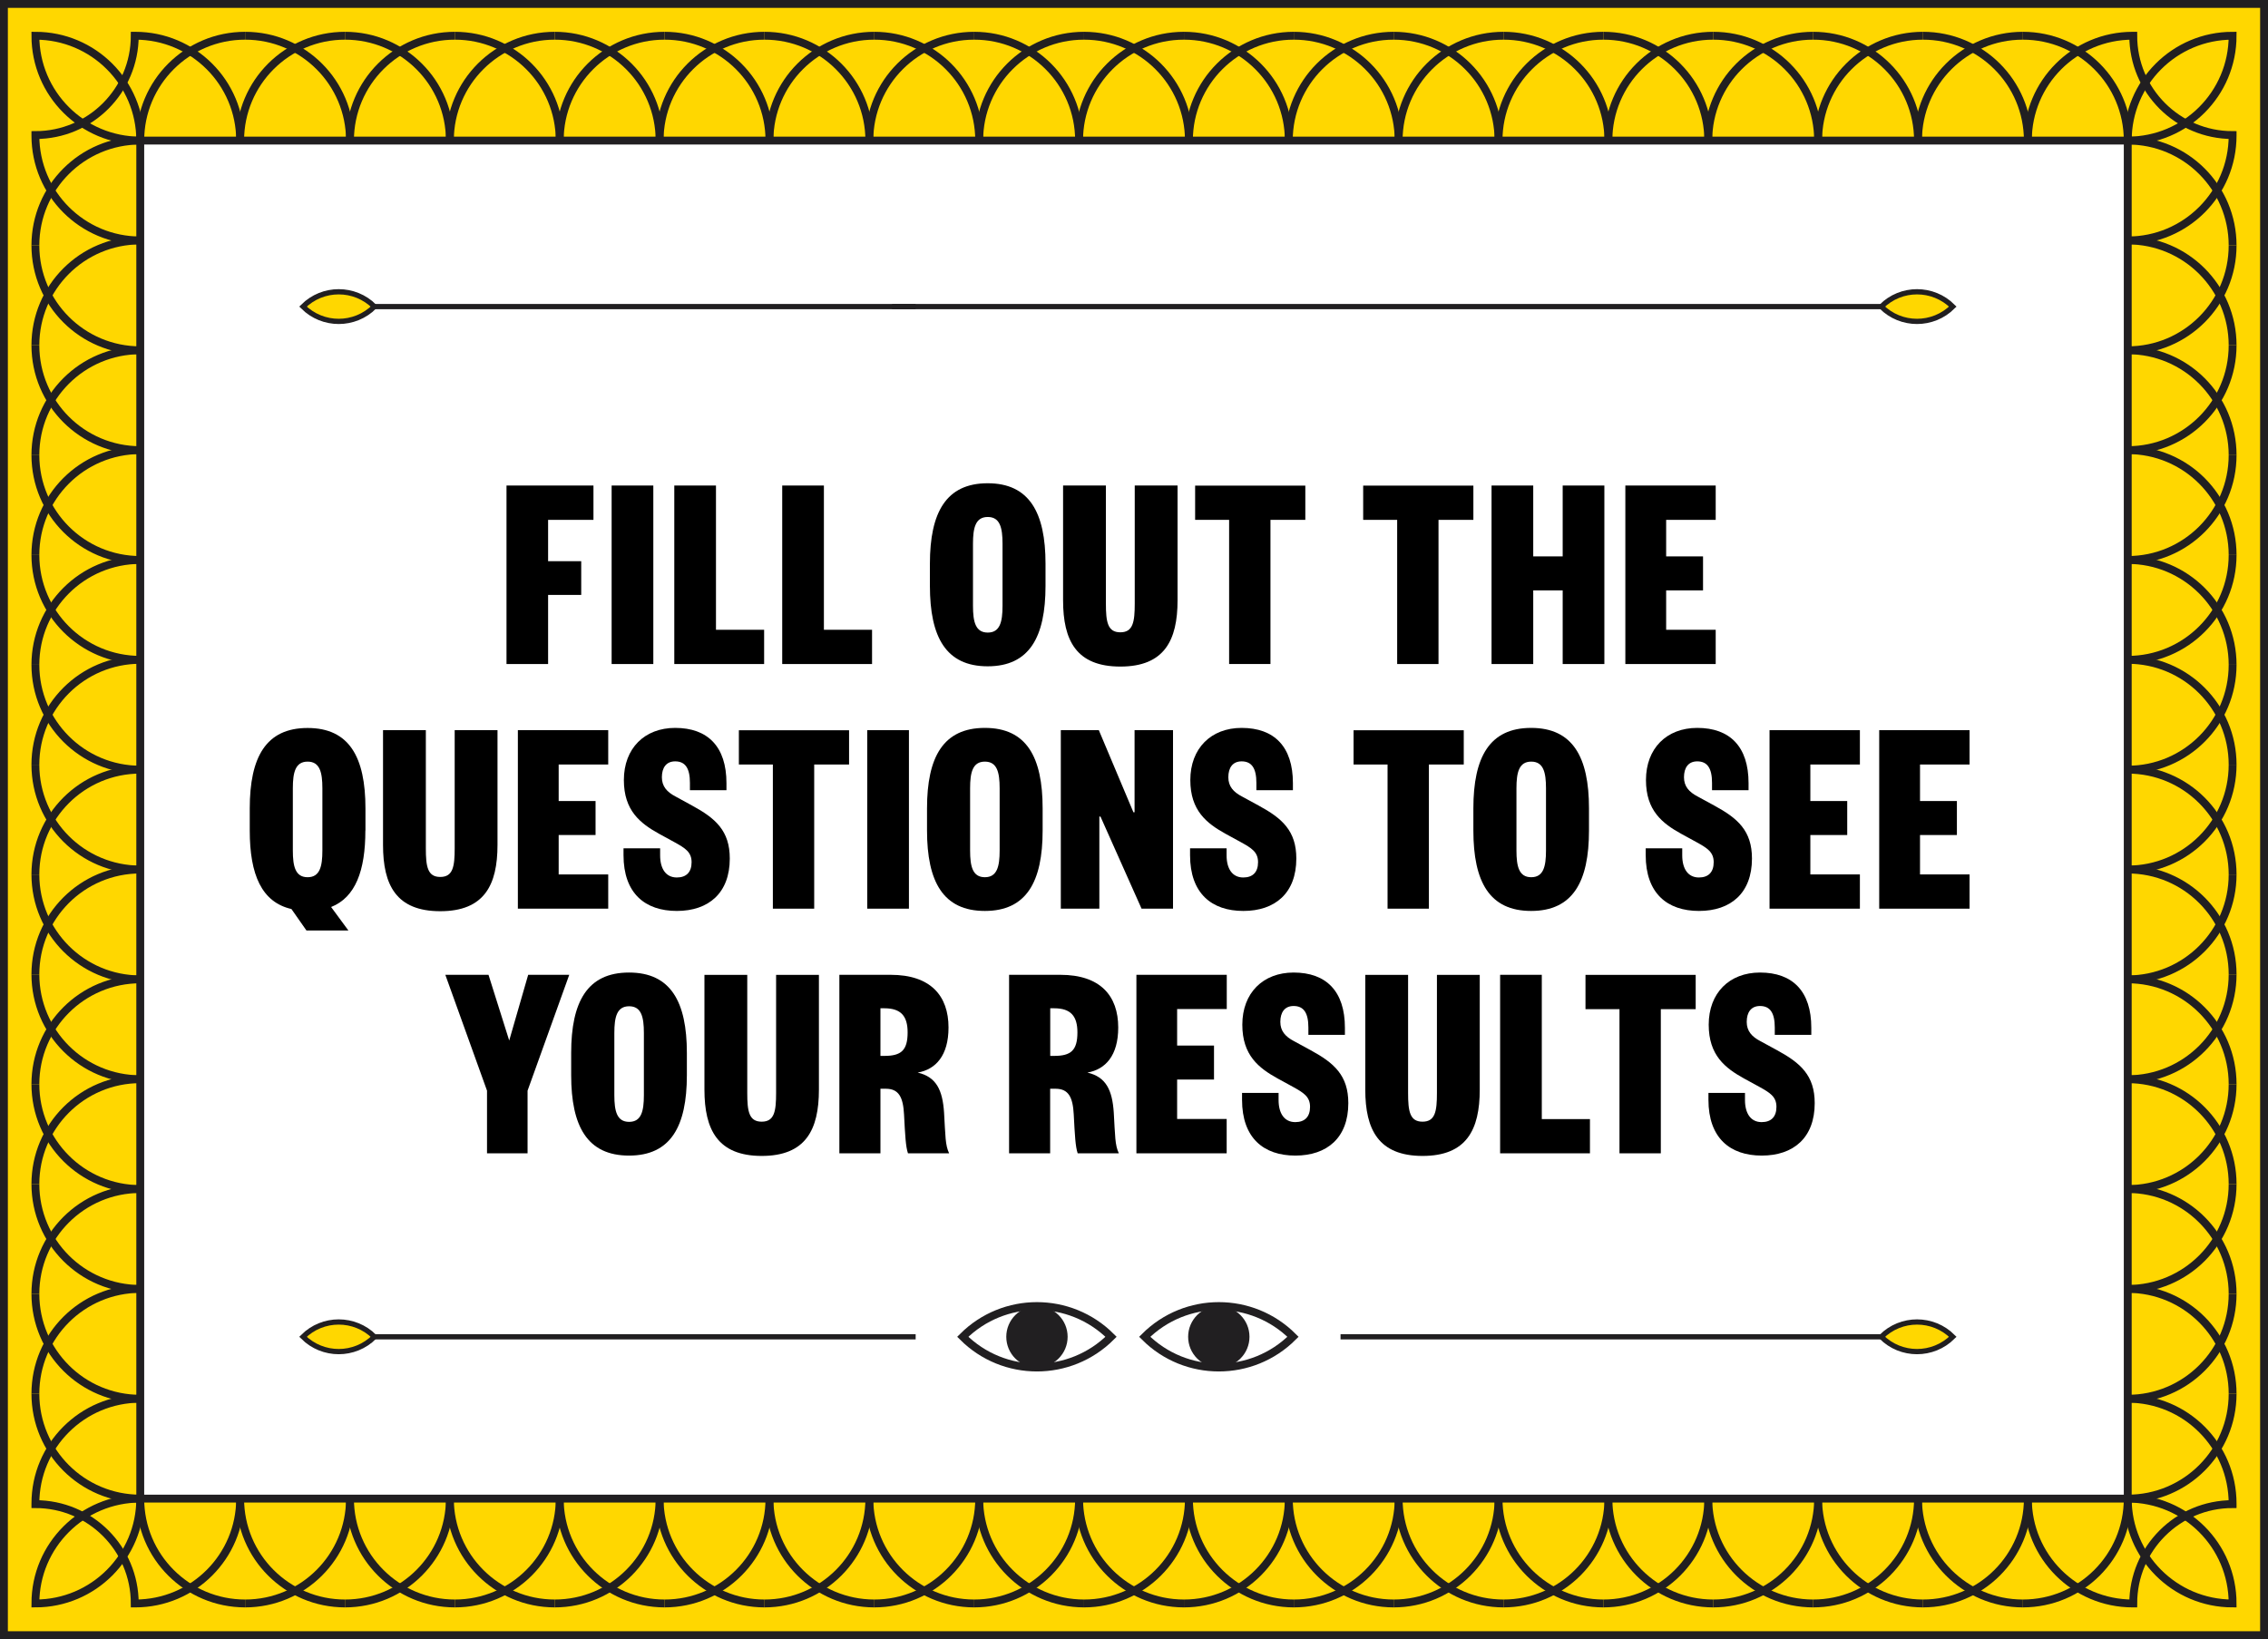 <?xml version="1.0" encoding="utf-8"?>
<!-- Generator: Adobe Illustrator 20.1.0, SVG Export Plug-In . SVG Version: 6.00 Build 0)  -->
<svg version="1.1" id="Layer_1" xmlns="http://www.w3.org/2000/svg" xmlns:xlink="http://www.w3.org/1999/xlink" x="0px" y="0px"
	 viewBox="0 0 2595.3 1876" style="enable-background:new 0 0 2595.3 1876;" xml:space="preserve">
<rect x="0" y="0" width="2595.3" height="1876" fill="#808080" stroke="none"/>
<style type="text/css">
	.st0{fill:#404041;stroke:#231F20;stroke-miterlimit:10;}
	.st1{fill:none;stroke:#231F20;stroke-miterlimit:10;}
	.st2{fill:#FFD700;stroke:#211F21;stroke-width:9;stroke-miterlimit:10;}
	.st3{fill:none;stroke:#211F21;stroke-width:9;stroke-miterlimit:10;}
	.st4{fill:#FFFFFF;stroke:#211F21;stroke-width:9;stroke-miterlimit:10;}
	.st5{fill:none;stroke:#211F21;stroke-width:6;stroke-miterlimit:10;}
	.st6{fill:#FFD700;stroke:#211F21;stroke-width:6;stroke-miterlimit:10;}
	.st7{fill:#211F21;}
</style>
<rect x="4.5" y="4.5" class="st2" width="2586.3" height="1867"/>
<g>
	<g>
		<g>
			<g>
				<g>
					<g>
						<g>
							<path class="st3" d="M394.8,1835.2c-66.3,0-120-53.7-120-120"/>
						</g>
						<g>
							<path class="st3" d="M394.8,1835.2c66.3,0,120-53.7,120-120"/>
							<path class="st3" d="M634.8,1835.2c-66.3,0-120-53.7-120-120"/>
						</g>
						<g>
							<path class="st3" d="M634.8,1835.2c66.3,0,120-53.7,120-120"/>
							<path class="st3" d="M874.8,1835.2c-66.3,0-120-53.7-120-120"/>
						</g>
						<g>
							<path class="st3" d="M874.8,1835.2c66.3,0,120-53.7,120-120"/>
							<path class="st3" d="M1114.8,1835.2c-66.3,0-120-53.7-120-120"/>
						</g>
						<g>
							<path class="st3" d="M1114.8,1835.2c66.3,0,120-53.7,120-120"/>
							<path class="st3" d="M1354.8,1835.2c-66.3,0-120-53.7-120-120"/>
						</g>
						<g>
							<path class="st3" d="M1354.8,1835.2c66.3,0,120-53.7,120-120"/>
							<path class="st3" d="M1594.8,1835.2c-66.3,0-120-53.7-120-120"/>
						</g>
						<g>
							<path class="st3" d="M1594.8,1835.2c66.3,0,120-53.7,120-120"/>
						</g>
					</g>
					<g>
						<g>
							<path class="st3" d="M280.5,1835.2c-66.3,0-120-53.7-120-120"/>
						</g>
						<g>
							<path class="st3" d="M280.5,1835.2c66.3,0,120-53.7,120-120"/>
							<path class="st3" d="M520.5,1835.2c-66.3,0-120-53.7-120-120"/>
						</g>
						<g>
							<path class="st3" d="M520.5,1835.2c66.3,0,120-53.7,120-120"/>
							<path class="st3" d="M760.5,1835.2c-66.3,0-120-53.7-120-120"/>
						</g>
						<g>
							<path class="st3" d="M760.5,1835.2c66.3,0,120-53.7,120-120"/>
							<path class="st3" d="M1000.5,1835.2c-66.3,0-120-53.7-120-120"/>
						</g>
						<g>
							<path class="st3" d="M1000.5,1835.2c66.3,0,120-53.7,120-120"/>
							<path class="st3" d="M1240.5,1835.2c-66.3,0-120-53.7-120-120"/>
						</g>
						<g>
							<path class="st3" d="M1240.5,1835.2c66.3,0,120-53.7,120-120"/>
							<path class="st3" d="M1480.5,1835.2c-66.3,0-120-53.7-120-120"/>
						</g>
						<g>
							<path class="st3" d="M1480.5,1835.2c66.3,0,120-53.7,120-120"/>
							<path class="st3" d="M1720.5,1835.2c-66.3,0-120-53.7-120-120"/>
						</g>
					</g>
				</g>
				<g>
					<g>
						<g>
							<path class="st3" d="M40.5,635.2c0-66.3,53.7-120,120-120"/>
						</g>
						<g>
							<path class="st3" d="M40.5,635.2c0,66.3,53.7,120,120,120"/>
							<path class="st3" d="M40.5,875.2c0-66.3,53.7-120,120-120"/>
						</g>
						<g>
							<path class="st3" d="M40.5,875.2c0,66.3,53.7,120,120,120"/>
							<path class="st3" d="M40.5,1115.2c0-66.3,53.7-120,120-120"/>
						</g>
						<g>
							<path class="st3" d="M40.5,1115.2c0,66.3,53.7,120,120,120"/>
							<path class="st3" d="M40.5,1355.2c0-66.3,53.7-120,120-120"/>
						</g>
						<g>
							<path class="st3" d="M40.5,1355.2c0,66.3,53.7,120,120,120"/>
							<path class="st3" d="M40.5,1595.2c0-66.3,53.7-120,120-120"/>
						</g>
						<g>
							<path class="st3" d="M40.5,1595.2c0,66.3,53.7,120,120,120"/>
						</g>
					</g>
					<g>
						<g>
							<path class="st3" d="M40.5,520.9c0,66.3,53.7,120,120,120"/>
							<path class="st3" d="M40.5,760.9c0-66.3,53.7-120,120-120"/>
						</g>
						<g>
							<path class="st3" d="M40.5,760.9c0,66.3,53.7,120,120,120"/>
							<path class="st3" d="M40.5,1000.9c0-66.3,53.7-120,120-120"/>
						</g>
						<g>
							<path class="st3" d="M40.5,1000.9c0,66.3,53.7,120,120,120"/>
							<path class="st3" d="M40.5,1240.9c0-66.3,53.7-120,120-120"/>
						</g>
						<g>
							<path class="st3" d="M40.5,1240.9c0,66.3,53.7,120,120,120"/>
							<path class="st3" d="M40.5,1480.9c0-66.3,53.7-120,120-120"/>
						</g>
						<g>
							<path class="st3" d="M40.5,1480.9c0,66.3,53.7,120,120,120"/>
						</g>
					</g>
				</g>
				<path class="st3" d="M274.8,1715.2c0,66.3-53.7,120-120,120h-0.6c0-62.8-50.9-113.7-113.7-113.7v-0.6c0-66.3,53.7-120,120-120"
					/>
				<path class="st3" d="M160.5,1715.2c-66.3,0-120,53.7-120,120C106.8,1835.2,160.5,1781.4,160.5,1715.2z"/>
				<g>
				</g>
			</g>
			<g>
				<path class="st3" d="M1834.8,1835.2c-66.3,0-120-53.7-120-120"/>
				<g>
					<path class="st3" d="M1834.8,1835.2c66.3,0,120-53.7,120-120"/>
				</g>
				<path class="st3" d="M1720.5,1835.2c66.3,0,120-53.7,120-120"/>
				<path class="st3" d="M1960.5,1835.2c-66.3,0-120-53.7-120-120"/>
			</g>
			<path class="st3" d="M2074.8,1835.2c-66.3,0-120-53.7-120-120"/>
			<g>
				<path class="st3" d="M2074.8,1835.2c66.3,0,120-53.7,120-120"/>
				<path class="st3" d="M2314.8,1835.2c-66.3,0-120-53.7-120-120"/>
			</g>
			<path class="st3" d="M1960.5,1835.2c66.3,0,120-53.7,120-120"/>
			<path class="st3" d="M2200.5,1835.2c-66.3,0-120-53.7-120-120"/>
			<g>
				<path class="st3" d="M2200.5,1835.2c66.3,0,120-53.7,120-120"/>
			</g>
			<path class="st3" d="M2314.8,1835.2c66.3,0,120-53.7,120-120"/>
			<g>
				<g>
					<g>
						<path class="st3" d="M2554.8,635.2c0-66.3-53.7-120-120-120"/>
					</g>
					<g>
						<path class="st3" d="M2554.8,635.2c0,66.3-53.7,120-120,120"/>
						<path class="st3" d="M2554.8,875.2c0-66.3-53.7-120-120-120"/>
					</g>
					<g>
						<path class="st3" d="M2554.8,875.2c0,66.3-53.7,120-120,120"/>
						<path class="st3" d="M2554.8,1115.2c0-66.3-53.7-120-120-120"/>
					</g>
					<g>
						<path class="st3" d="M2554.8,1115.2c0,66.3-53.7,120-120,120"/>
						<path class="st3" d="M2554.8,1355.2c0-66.3-53.7-120-120-120"/>
					</g>
					<g>
						<path class="st3" d="M2554.8,1355.2c0,66.3-53.7,120-120,120"/>
						<path class="st3" d="M2554.8,1595.2c0-66.3-53.7-120-120-120"/>
					</g>
					<g>
						<path class="st3" d="M2554.8,1595.2c0,66.3-53.7,120-120,120"/>
					</g>
				</g>
				<g>
					<g>
						<path class="st3" d="M2554.8,520.9c0,66.3-53.7,120-120,120"/>
						<path class="st3" d="M2554.8,760.9c0-66.3-53.7-120-120-120"/>
					</g>
					<g>
						<path class="st3" d="M2554.8,760.9c0,66.3-53.7,120-120,120"/>
						<path class="st3" d="M2554.8,1000.9c0-66.3-53.7-120-120-120"/>
					</g>
					<g>
						<path class="st3" d="M2554.8,1000.9c0,66.3-53.7,120-120,120"/>
						<path class="st3" d="M2554.8,1240.9c0-66.3-53.7-120-120-120"/>
					</g>
					<g>
						<path class="st3" d="M2554.8,1240.9c0,66.3-53.7,120-120,120"/>
						<path class="st3" d="M2554.8,1480.9c0-66.3-53.7-120-120-120"/>
					</g>
					<g>
						<path class="st3" d="M2554.8,1480.9c0,66.3-53.7,120-120,120"/>
					</g>
				</g>
			</g>
			<path class="st3" d="M2320.5,1715.2c0,66.3,53.7,120,120,120h0.6c0-62.8,50.9-113.7,113.7-113.7v-0.6c0-66.3-53.7-120-120-120"/>
			<path class="st3" d="M2434.8,1715.2c66.3,0,120,53.7,120,120C2488.5,1835.2,2434.8,1781.4,2434.8,1715.2z"/>
		</g>
	</g>
	<g>
		<g>
			<g>
				<g>
					<path class="st3" d="M394.8,40.9c-66.3,0-120,53.7-120,120"/>
				</g>
				<g>
					<path class="st3" d="M394.8,40.9c66.3,0,120,53.7,120,120"/>
					<path class="st3" d="M634.8,40.9c-66.3,0-120,53.7-120,120"/>
				</g>
				<g>
					<path class="st3" d="M634.8,40.9c66.3,0,120,53.7,120,120"/>
					<path class="st3" d="M874.8,40.9c-66.3,0-120,53.7-120,120"/>
				</g>
				<g>
					<path class="st3" d="M874.8,40.9c66.3,0,120,53.7,120,120"/>
					<path class="st3" d="M1114.8,40.9c-66.3,0-120,53.7-120,120"/>
				</g>
				<g>
					<path class="st3" d="M1114.8,40.9c66.3,0,120,53.7,120,120"/>
					<path class="st3" d="M1354.8,40.9c-66.3,0-120,53.7-120,120"/>
				</g>
				<g>
					<path class="st3" d="M1354.8,40.9c66.3,0,120,53.7,120,120"/>
					<path class="st3" d="M1594.8,40.9c-66.3,0-120,53.7-120,120"/>
				</g>
				<g>
					<path class="st3" d="M1594.8,40.9c66.3,0,120,53.7,120,120"/>
				</g>
			</g>
			<g>
				<g>
					<path class="st3" d="M280.5,40.9c-66.3,0-120,53.7-120,120"/>
				</g>
				<g>
					<path class="st3" d="M280.5,40.9c66.3,0,120,53.7,120,120"/>
					<path class="st3" d="M520.5,40.9c-66.3,0-120,53.7-120,120"/>
				</g>
				<g>
					<path class="st3" d="M520.5,40.9c66.3,0,120,53.7,120,120"/>
					<path class="st3" d="M760.5,40.9c-66.3,0-120,53.7-120,120"/>
				</g>
				<g>
					<path class="st3" d="M760.5,40.9c66.3,0,120,53.7,120,120"/>
					<path class="st3" d="M1000.5,40.9c-66.3,0-120,53.7-120,120"/>
				</g>
				<g>
					<path class="st3" d="M1000.5,40.9c66.3,0,120,53.7,120,120"/>
					<path class="st3" d="M1240.5,40.9c-66.3,0-120,53.7-120,120"/>
				</g>
				<g>
					<path class="st3" d="M1240.5,40.9c66.3,0,120,53.7,120,120"/>
					<path class="st3" d="M1480.5,40.9c-66.3,0-120,53.7-120,120"/>
				</g>
				<g>
					<path class="st3" d="M1480.5,40.9c66.3,0,120,53.7,120,120"/>
					<path class="st3" d="M1720.5,40.9c-66.3,0-120,53.7-120,120"/>
				</g>
			</g>
		</g>
		<path class="st3" d="M40.5,280.9c0-66.3,53.7-120,120-120"/>
		<path class="st3" d="M274.8,160.9c0-66.3-53.7-120-120-120h-0.6c0,62.8-50.9,113.7-113.7,113.7v0.6c0,66.3,53.7,120,120,120"/>
		<path class="st3" d="M160.5,160.9c-66.3,0-120-53.7-120-120C106.8,40.9,160.5,94.6,160.5,160.9z"/>
		<path class="st3" d="M1834.8,40.9c-66.3,0-120,53.7-120,120"/>
		<g>
			<path class="st3" d="M1834.8,40.9c66.3,0,120,53.7,120,120"/>
		</g>
		<path class="st3" d="M1720.5,40.9c66.3,0,120,53.7,120,120"/>
		<path class="st3" d="M1960.5,40.9c-66.3,0-120,53.7-120,120"/>
		<path class="st3" d="M2074.8,40.9c-66.3,0-120,53.7-120,120"/>
		<g>
			<path class="st3" d="M2074.8,40.9c66.3,0,120,53.7,120,120"/>
			<path class="st3" d="M2314.8,40.9c-66.3,0-120,53.7-120,120"/>
		</g>
		<path class="st3" d="M1960.5,40.9c66.3,0,120,53.7,120,120"/>
		<path class="st3" d="M2200.5,40.9c-66.3,0-120,53.7-120,120"/>
		<g>
			<path class="st3" d="M2200.5,40.9c66.3,0,120,53.7,120,120"/>
		</g>
		<path class="st3" d="M2314.8,40.9c66.3,0,120,53.7,120,120"/>
		<path class="st3" d="M2554.8,280.9c0-66.3-53.7-120-120-120"/>
		<path class="st3" d="M2320.5,160.9c0-66.3,53.7-120,120-120h0.6c0,62.8,50.9,113.7,113.7,113.7v0.6c0,66.3-53.7,120-120,120"/>
		<path class="st3" d="M2434.8,160.9c66.3,0,120-53.7,120-120C2488.5,40.9,2434.8,94.6,2434.8,160.9z"/>
	</g>
	<g>
		<path class="st3" d="M40.5,395.2c0-66.3,53.7-120,120-120"/>
	</g>
	<path class="st3" d="M40.5,395.2c0,66.3,53.7,120,120,120"/>
	<path class="st3" d="M40.5,280.9c0,66.3,53.7,120,120,120"/>
	<path class="st3" d="M40.5,520.9c0-66.3,53.7-120,120-120"/>
	<g>
	</g>
	<g>
		<path class="st3" d="M2554.8,395.2c0-66.3-53.7-120-120-120"/>
	</g>
	<path class="st3" d="M2554.8,395.2c0,66.3-53.7,120-120,120"/>
	<path class="st3" d="M2554.8,280.9c0,66.3-53.7,120-120,120"/>
	<path class="st3" d="M2554.8,520.9c0-66.3-53.7-120-120-120"/>
</g>
<rect x="160.5" y="160.9" class="st4" width="2274.3" height="1554.3"/>
<g>
	<line class="st5" x1="346.7" y1="350.9" x2="1047.8" y2="350.9"/>
	<line class="st5" x1="2234.5" y1="350.9" x2="1020.8" y2="350.9"/>
	<g>
		<path class="st6" d="M346.7,350.9c22.6-22.6,59.2-22.6,81.8,0C405.9,373.5,369.3,373.5,346.7,350.9z"/>
	</g>
	<g>
		<path class="st6" d="M2152.8,350.9c22.6-22.6,59.2-22.6,81.8,0C2212,373.5,2175.3,373.5,2152.8,350.9z"/>
	</g>
</g>
<g>
	<line class="st5" x1="1047.8" y1="1530" x2="393.5" y2="1530"/>
	<line class="st5" x1="2234.5" y1="1530" x2="1534" y2="1530"/>
	<g>
		<path class="st6" d="M346.7,1530c22.6-22.6,59.2-22.6,81.8,0C405.9,1552.6,369.3,1552.6,346.7,1530z"/>
	</g>
	<g>
		<path class="st6" d="M2152.8,1530c22.6-22.6,59.2-22.6,81.8,0C2212,1552.6,2175.3,1552.6,2152.8,1530z"/>
	</g>
</g>
<g>
	<g>
		<path class="st3" d="M1101.7,1530c46.9-46.9,122.8-46.9,169.7,0C1224.5,1576.9,1148.6,1576.9,1101.7,1530z"/>
		<circle class="st7" cx="1186.6" cy="1530" r="35.1"/>
	</g>
	<g>
		<path class="st3" d="M1309.9,1530c46.9-46.9,122.8-46.9,169.7,0C1432.7,1576.9,1356.7,1576.9,1309.9,1530z"/>
		<circle class="st7" cx="1394.7" cy="1530" r="35.1"/>
	</g>
</g>
<g>
	<path d="M579.6,760V555.7h99.5V595h-51.9v47.3h37.9v38.6h-37.9V760H579.6z"/>
	<path d="M747.6,555.7V760h-47.7V555.7H747.6z"/>
	<path d="M819.3,555.7v165.1h55.1V760H771.6V555.7H819.3z"/>
	<path d="M942.8,555.7v165.1h55.1V760H895.1V555.7H942.8z"/>
	<path d="M1196.4,670.5c0,58.7-18.5,92.1-66.2,92.1s-66.1-33.4-66.1-92.1v-25.3c0-58.7,18.5-92.1,66.1-92.1s66.2,33.4,66.2,92.1
		V670.5z M1113.4,693.5c0,18.2,2.9,30.5,16.9,30.5s16.9-12.3,16.9-30.5v-71.3c0-18.2-2.9-30.5-16.9-30.5s-16.9,12.3-16.9,30.5V693.5
		z"/>
	<path d="M1216.5,687.1V555.7h49v135.2c0,20.8,1.9,32.8,16.5,32.8c14.6,0,16.5-12,16.5-32.8V555.7h49v131.3
		c0,46-15.2,75.9-65.5,75.9C1231.7,762.9,1216.5,733.1,1216.5,687.1z"/>
	<path d="M1406.5,760V595h-38.9v-39.2h126.1V595h-39.9V760H1406.5z"/>
	<path d="M1598.8,760V595h-38.9v-39.2H1686V595h-39.9V760H1598.8z"/>
	<path d="M1706.8,760V555.7h47.7v81.1h33.7v-81.1h47.7V760h-47.7v-84.3h-33.7V760H1706.8z"/>
	<path d="M1963.3,760h-103.4V555.7h103.4V595h-56.7v41.8h42.2v38.9h-42.2v45.1h56.7V760z"/>
	<path d="M418.1,950.5c0,46-11.3,76.5-39.2,87.6l19.8,26.9h-48l-17.2-24.6c-34-7.8-47.7-39.2-47.7-89.8v-25.3
		c0-58.7,18.5-92.1,66.2-92.1s66.2,33.4,66.2,92.1V950.5z M335.1,973.5c0,18.2,2.9,30.5,16.9,30.5s16.9-12.3,16.9-30.5v-71.3
		c0-18.2-2.9-30.5-16.9-30.5s-16.9,12.3-16.9,30.5V973.5z"/>
	<path d="M438.3,967.1V835.7h49v135.2c0,20.8,1.9,32.8,16.5,32.8c14.6,0,16.5-12,16.5-32.8V835.7h49v131.3c0,46-15.2,75.9-65.5,75.9
		C453.5,1042.9,438.3,1013.1,438.3,967.1z"/>
	<path d="M696,1040H592.6V835.7H696V875h-56.7v41.8h42.2v38.9h-42.2v45.1H696V1040z"/>
	<path d="M755.4,970.9v8.1c0,15.2,6.5,25.3,19.1,25.3c11,0,16.9-6.2,16.9-17.5c0-11.7-7.5-16.2-19.8-23l-17.2-9.4
		c-21.7-12-40.5-26.6-40.5-61.6c0-36.3,23.7-59.7,58.7-59.7c37.3,0,58.7,21.4,58.7,63.2v8.1h-41.8V896c0-16.5-5.2-24.6-16.9-24.6
		c-10.1,0-15.2,7.1-15.2,18.2c0,10.4,5.8,16.9,15.6,22L792,922c26.9,14.6,43.1,28.9,43.1,60.6c0,39.6-24.3,60-60.6,60
		s-61-20.1-61-63.9v-7.8H755.4z"/>
	<path d="M884.4,1040V875h-38.9v-39.2h126.1V875h-39.9V1040H884.4z"/>
	<path d="M1040.1,835.7V1040h-47.7V835.7H1040.1z"/>
	<path d="M1193.1,950.5c0,58.7-18.5,92.1-66.1,92.1c-47.7,0-66.2-33.4-66.2-92.1v-25.3c0-58.7,18.5-92.1,66.2-92.1
		c47.7,0,66.1,33.4,66.1,92.1V950.5z M1110.1,973.5c0,18.2,2.9,30.5,16.9,30.5s16.9-12.3,16.9-30.5v-71.3c0-18.2-2.9-30.5-16.9-30.5
		s-16.9,12.3-16.9,30.5V973.5z"/>
	<path d="M1298.2,835.7h44.1V1040h-36l-47-105.4h-1.3V1040h-44.1V835.7h43.5l39.6,94h1.3V835.7z"/>
	<path d="M1403.6,970.9v8.1c0,15.2,6.5,25.3,19.1,25.3c11,0,16.9-6.2,16.9-17.5c0-11.7-7.5-16.2-19.8-23l-17.2-9.4
		c-21.7-12-40.5-26.6-40.5-61.6c0-36.3,23.7-59.7,58.7-59.7c37.3,0,58.7,21.4,58.7,63.2v8.1h-41.8V896c0-16.5-5.2-24.6-16.9-24.6
		c-10.1,0-15.2,7.1-15.2,18.2c0,10.4,5.8,16.9,15.6,22l19.1,10.4c26.9,14.6,43.1,28.9,43.1,60.6c0,39.6-24.3,60-60.6,60
		s-61-20.1-61-63.9v-7.8H1403.6z"/>
	<path d="M1587.8,1040V875h-38.9v-39.2H1675V875h-39.9V1040H1587.8z"/>
	<path d="M1818.3,950.5c0,58.7-18.5,92.1-66.2,92.1s-66.1-33.4-66.1-92.1v-25.3c0-58.7,18.5-92.1,66.1-92.1s66.2,33.4,66.2,92.1
		V950.5z M1735.3,973.5c0,18.2,2.9,30.5,16.9,30.5s16.9-12.3,16.9-30.5v-71.3c0-18.2-2.9-30.5-16.9-30.5s-16.9,12.3-16.9,30.5V973.5
		z"/>
	<path d="M1925,970.9v8.1c0,15.2,6.5,25.3,19.1,25.3c11,0,16.9-6.2,16.9-17.5c0-11.7-7.5-16.2-19.8-23l-17.2-9.4
		c-21.7-12-40.5-26.6-40.5-61.6c0-36.3,23.7-59.7,58.7-59.7c37.3,0,58.7,21.4,58.7,63.2v8.1h-41.8V896c0-16.5-5.2-24.6-16.9-24.6
		c-10.1,0-15.2,7.1-15.2,18.2c0,10.4,5.8,16.9,15.6,22l19.1,10.4c26.9,14.6,43.1,28.9,43.1,60.6c0,39.6-24.3,60-60.6,60
		s-61-20.1-61-63.9v-7.8H1925z"/>
	<path d="M2128.3,1040h-103.4V835.7h103.4V875h-56.7v41.8h42.2v38.9h-42.2v45.1h56.7V1040z"/>
	<path d="M2253.8,1040h-103.4V835.7h103.4V875h-56.7v41.8h42.2v38.9h-42.2v45.1h56.7V1040z"/>
	<path d="M604.4,1115.7h47l-47.7,132.6v71.7h-46.4v-71.7l-47.7-132.6H559l23.7,75.2L604.4,1115.7z"/>
	<path d="M786,1230.5c0,58.7-18.5,92.1-66.2,92.1s-66.2-33.4-66.2-92.1v-25.3c0-58.7,18.5-92.1,66.2-92.1s66.2,33.4,66.2,92.1
		V1230.5z M703,1253.5c0,18.2,2.9,30.5,16.9,30.5s16.9-12.3,16.9-30.5v-71.3c0-18.2-2.9-30.5-16.9-30.5S703,1164,703,1182.2V1253.5z
		"/>
	<path d="M806.1,1247.1v-131.3h49v135.2c0,20.8,1.9,32.8,16.5,32.8s16.5-12,16.5-32.8v-135.2h49v131.3c0,46-15.2,75.9-65.5,75.9
		C821.4,1322.9,806.1,1293.1,806.1,1247.1z"/>
	<path d="M1039,1320c-2.6-7.8-3.2-19.8-4.5-44.4c-1-19.5-5.8-29.5-20.8-29.5h-6.2v73.9h-47v-204.3h58.7c45.7,0,66.2,24,66.2,60.3
		c0,32.1-14.6,48-35.3,51.6c21.4,4.9,28.5,20.1,30.2,45.7c1.6,26.9,1.3,37.3,5.8,46.7H1039z M1012,1208.5c19.1,0,26.6-6.2,26.6-26.9
		c0-18.5-7.5-27.6-26.6-27.6h-4.5v54.5H1012z"/>
	<path d="M1233.2,1320c-2.6-7.8-3.2-19.8-4.5-44.4c-1-19.5-5.8-29.5-20.8-29.5h-6.2v73.9h-47v-204.3h58.7c45.7,0,66.2,24,66.2,60.3
		c0,32.1-14.6,48-35.3,51.6c21.4,4.9,28.5,20.1,30.2,45.7c1.6,26.9,1.3,37.3,5.8,46.7H1233.2z M1206.3,1208.5
		c19.1,0,26.6-6.2,26.6-26.9c0-18.5-7.5-27.6-26.6-27.6h-4.5v54.5H1206.3z"/>
	<path d="M1403.8,1320h-103.4v-204.3h103.4v39.2H1347v41.8h42.2v38.9H1347v45.1h56.7V1320z"/>
	<path d="M1463.1,1250.9v8.1c0,15.2,6.5,25.3,19.1,25.3c11,0,16.9-6.2,16.9-17.5c0-11.7-7.5-16.2-19.8-23l-17.2-9.4
		c-21.7-12-40.5-26.6-40.5-61.6c0-36.3,23.7-59.7,58.7-59.7c37.3,0,58.7,21.4,58.7,63.2v8.1h-41.8v-8.4c0-16.5-5.2-24.6-16.9-24.6
		c-10.1,0-15.2,7.1-15.2,18.2c0,10.4,5.8,16.9,15.6,22l19.1,10.4c26.9,14.6,43.1,28.9,43.1,60.6c0,39.6-24.3,60-60.6,60
		s-61-20.1-61-63.9v-7.8H1463.1z"/>
	<path d="M1562.3,1247.1v-131.3h49v135.2c0,20.8,1.9,32.8,16.5,32.8c14.6,0,16.5-12,16.5-32.8v-135.2h49v131.3
		c0,46-15.2,75.9-65.5,75.9C1577.6,1322.9,1562.3,1293.1,1562.3,1247.1z"/>
	<path d="M1764.3,1115.7v165.1h55.1v39.2h-102.8v-204.3H1764.3z"/>
	<path d="M1853.2,1320V1155h-38.9v-39.2h126.1v39.2h-39.9V1320H1853.2z"/>
	<path d="M1996.8,1250.9v8.1c0,15.2,6.5,25.3,19.1,25.3c11,0,16.9-6.2,16.9-17.5c0-11.7-7.5-16.2-19.8-23l-17.2-9.4
		c-21.7-12-40.5-26.6-40.5-61.6c0-36.3,23.7-59.7,58.7-59.7c37.3,0,58.7,21.4,58.7,63.2v8.1h-41.8v-8.4c0-16.5-5.2-24.6-16.9-24.6
		c-10.1,0-15.2,7.1-15.2,18.2c0,10.4,5.8,16.9,15.6,22l19.1,10.4c26.9,14.6,43.1,28.9,43.1,60.6c0,39.6-24.3,60-60.6,60
		c-36.3,0-61-20.1-61-63.9v-7.8H1996.8z"/>
</g>
</svg>
